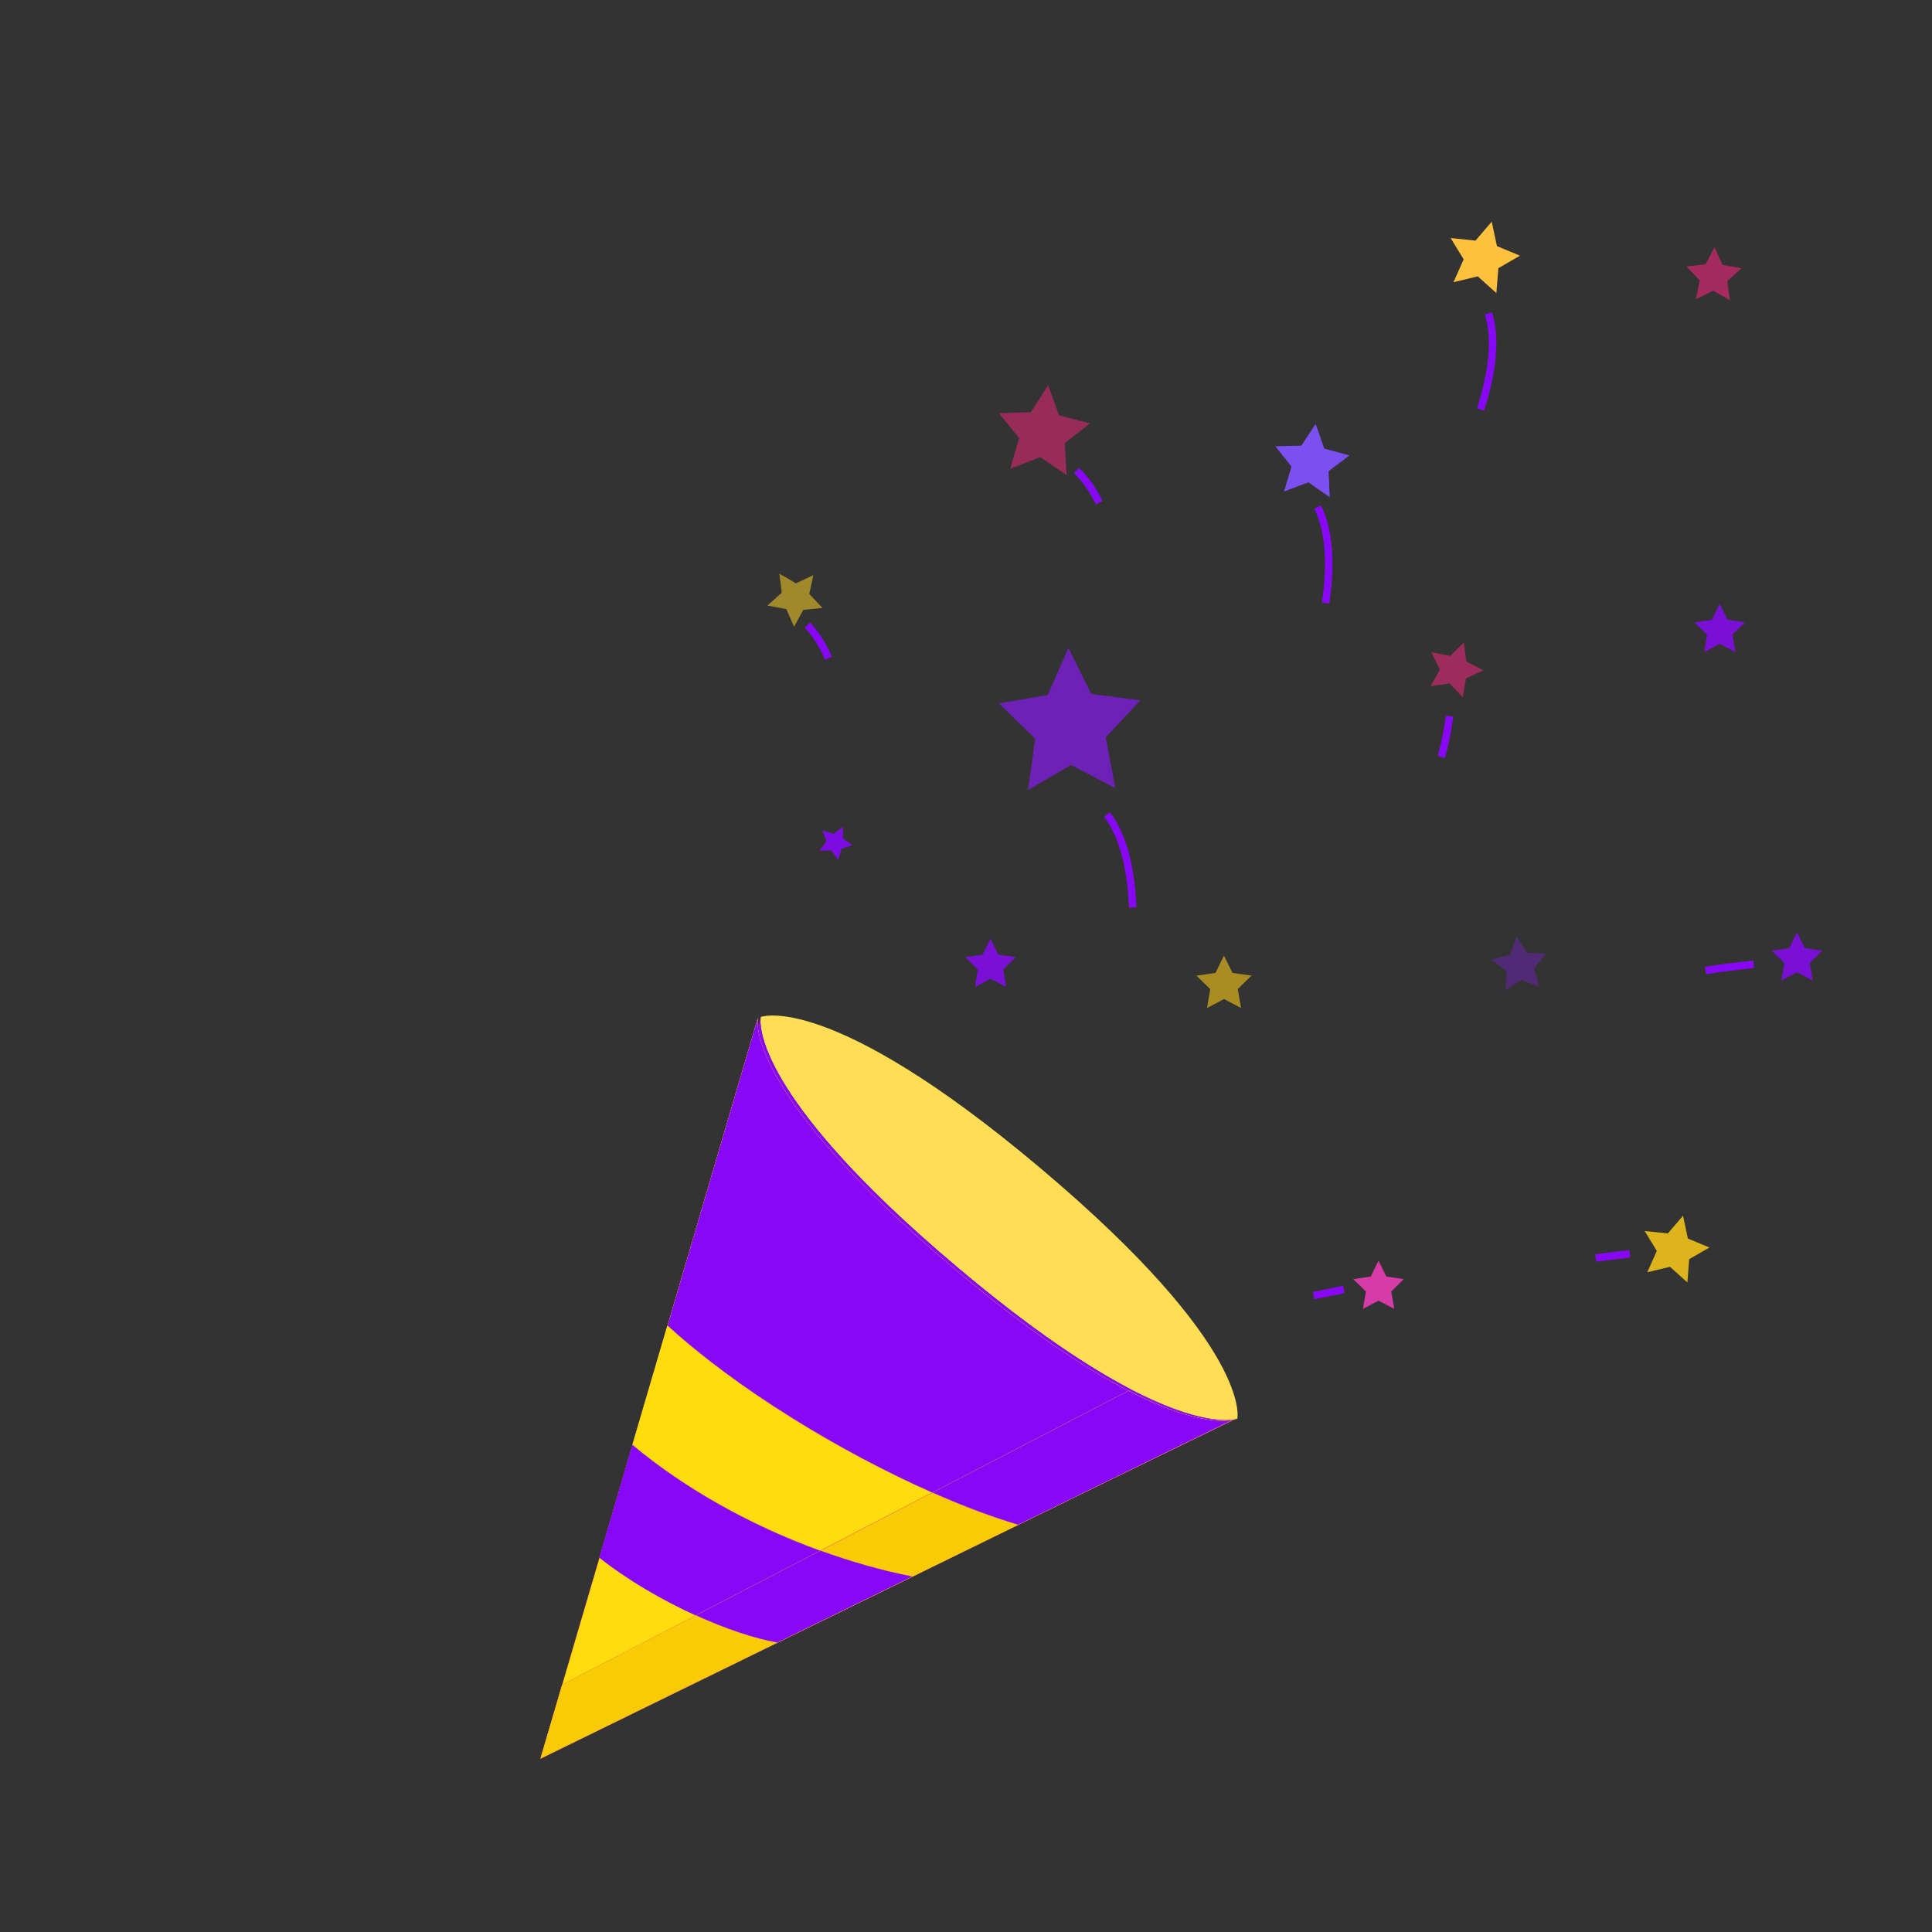 <svg width="109" height="109" viewBox="0 0 109 109" fill="none" xmlns="http://www.w3.org/2000/svg">
<rect x="0" y="0" width="109" height="109" fill="#333333" stroke="none"/>
<g clip-path="url(#clip0_9707_116899)">
<mask id="mask0_9707_116899" style="mask-type:luminance" maskUnits="userSpaceOnUse" x="0" y="0" width="109" height="109">
<path d="M109 0H0V109H109V0Z" fill="white"/>
</mask>
<g mask="url(#mask0_9707_116899)">
<path d="M69.807 80.043C69.807 80.043 65.905 81.525 54.013 71.498C41.955 61.332 42.922 57.375 42.922 57.375C42.922 57.375 46.786 55.861 58.716 65.92C70.735 76.054 69.807 80.043 69.807 80.043Z" fill="#FFDE55"/>
<path d="M63.84 78.407C62.796 77.866 61.595 77.159 60.222 76.238C61.594 77.159 62.795 77.866 63.839 78.407L63.84 78.407Z" fill="#E8356D"/>
<path d="M57.053 73.95C57.481 74.279 57.897 74.591 58.3 74.887C57.897 74.591 57.481 74.279 57.053 73.95Z" fill="#E8356D"/>
<path d="M52.876 84.055C47.644 81.727 41.811 78.143 37.955 74.61L36.021 81.29C38.996 83.781 42.727 85.862 46.604 87.283L52.876 84.055Z" fill="#FFDC0D"/>
<path d="M34.19 87.611L32.127 94.737L39.622 90.879C37.718 90.007 35.762 88.861 34.19 87.611Z" fill="#FFDC0D"/>
<path d="M59.601 75.813C59.603 75.814 59.604 75.815 59.606 75.816C59.604 75.815 59.603 75.814 59.601 75.813Z" fill="#FFC727"/>
<path d="M52.858 84.057L63.839 78.405C62.796 77.864 61.595 77.156 60.223 76.236C60.218 76.232 60.213 76.229 60.208 76.226C60.014 76.095 59.816 75.961 59.615 75.822C59.614 75.821 59.613 75.82 59.611 75.819C59.412 75.681 59.209 75.539 59.003 75.393C58.998 75.389 58.992 75.385 58.987 75.381C58.789 75.24 58.587 75.095 58.383 74.946C58.357 74.926 58.33 74.907 58.304 74.887C57.9 74.592 57.484 74.28 57.056 73.951C57.02 73.923 56.983 73.895 56.947 73.867C56.738 73.706 56.527 73.542 56.312 73.373C56.282 73.349 56.252 73.325 56.223 73.302C56.024 73.145 55.823 72.984 55.619 72.82C55.586 72.793 55.553 72.767 55.519 72.74C55.302 72.565 55.081 72.384 54.858 72.2C54.81 72.16 54.761 72.12 54.713 72.08C54.483 71.89 54.251 71.697 54.015 71.498C42.334 61.65 42.877 57.629 42.922 57.387L37.937 74.612C41.793 78.145 47.626 81.729 52.858 84.057Z" fill="#8807F7"/>
<path d="M46.6 87.288C42.723 85.866 38.992 83.785 36.017 81.294L34.19 87.611C35.763 88.862 37.718 90.007 39.622 90.88L46.6 87.288Z" fill="#8807F7"/>
<path d="M69.664 80.079C69.172 80.168 67.439 80.267 63.847 78.403L63.846 78.403C67.439 80.267 69.172 80.169 69.664 80.079Z" fill="#E8356D"/>
<path d="M69.664 80.079C69.172 80.168 67.439 80.267 63.847 78.403L63.846 78.403C67.439 80.266 69.172 80.169 69.664 80.079Z" fill="#FFF4C7"/>
<path d="M32.113 94.74L30.917 98.874L44.202 92.432C42.905 92.201 41.276 91.647 39.608 90.882L32.113 94.74Z" fill="#E8356D"/>
<path d="M32.113 94.74L30.917 98.874L44.202 92.432C42.905 92.201 41.276 91.647 39.608 90.882L32.113 94.74Z" fill="#F9CA06"/>
<path d="M46.597 87.28C48.309 87.908 50.05 88.409 51.767 88.757L57.697 85.882C56.211 85.436 54.571 84.81 52.868 84.052L46.597 87.28Z" fill="#E8356D"/>
<path d="M46.597 87.28C48.309 87.908 50.05 88.409 51.767 88.757L57.697 85.882C56.211 85.436 54.571 84.81 52.868 84.052L46.597 87.28Z" fill="#F9CA06"/>
<path d="M63.839 78.408L52.857 84.06C54.56 84.818 56.2 85.443 57.686 85.889L69.656 80.084C69.165 80.174 67.431 80.271 63.839 78.408Z" fill="#FFC727"/>
<path d="M63.839 78.408L52.857 84.06C54.56 84.818 56.2 85.443 57.686 85.889L69.656 80.084C69.165 80.174 67.431 80.271 63.839 78.408Z" fill="#8807F7"/>
<path d="M39.613 90.875C41.281 91.64 42.91 92.195 44.207 92.425L44.208 92.424L51.762 88.761C50.044 88.412 48.304 87.912 46.591 87.284L39.613 90.875Z" fill="#FFC727"/>
<path d="M39.613 90.875C41.281 91.64 42.91 92.195 44.207 92.425L44.208 92.424L51.762 88.761C50.044 88.412 48.304 87.912 46.591 87.284L39.613 90.875Z" fill="#8807F7"/>
<path d="M46.742 37.137C46.425 36.402 46.034 35.768 45.554 35.27" stroke="#8807F7" stroke-width="0.42"/>
<path d="M62.016 28.359C61.664 27.641 61.242 27.027 60.739 26.552" stroke="#8807F7" stroke-width="0.42"/>
<path d="M63.906 51.199C63.818 49.074 63.399 47.198 62.457 45.957" stroke="#8807F7" stroke-width="0.42"/>
<path d="M74.789 34.023C75.095 31.918 75.031 29.998 74.335 28.603" stroke="#8807F7" stroke-width="0.42"/>
<path d="M96.224 54.757C97.112 54.606 97.987 54.507 98.939 54.402" stroke="#8807F7" stroke-width="0.42"/>
<path d="M81.32 42.703C81.514 42.003 81.668 41.248 81.783 40.407" stroke="#8807F7" stroke-width="0.42"/>
<path d="M74.11 73.096C74.64 72.986 75.203 72.874 75.82 72.749" stroke="#8807F7" stroke-width="0.42"/>
<path d="M90.029 70.973C90.651 70.886 91.28 70.815 91.945 70.742" stroke="#8807F7" stroke-width="0.42"/>
<path d="M83.531 23.098C84.18 21.072 84.434 19.167 83.977 17.677" stroke="#8807F7" stroke-width="0.42"/>
<path d="M85.756 14.425L84.534 15.13L84.423 16.536L83.375 15.592L82.003 15.92L82.577 14.632L81.842 13.429L83.244 13.577L84.161 12.505L84.454 13.885L85.756 14.425Z" fill="#FFC13E"/>
<g opacity="0.576">
<path d="M61.499 23.888L60.072 24.999L60.178 26.804L58.681 25.79L56.997 26.449L57.498 24.712L56.352 23.314L58.159 23.254L59.134 21.731L59.749 23.431L61.499 23.888Z" fill="#E12675"/>
</g>
<g opacity="0.594">
<path d="M80.713 38.718L81.237 37.768L80.751 36.798L81.817 37.002L82.589 36.241L82.724 37.317L83.687 37.816L82.705 38.277L82.528 39.347L81.786 38.556L80.713 38.718Z" fill="#E12675"/>
</g>
<g opacity="0.773">
<path d="M60.281 36.559L61.571 39.152L64.334 39.511L62.387 41.594L62.922 44.464L60.429 43.159L57.997 44.574L58.403 41.684L56.365 39.689L59.109 39.207L60.281 36.559Z" fill="#7F1BDD"/>
</g>
<g opacity="0.831">
<path d="M77.773 71.127L78.216 72.021L79.204 72.163L78.49 72.861L78.66 73.844L77.776 73.381L76.894 73.847L77.061 72.863L76.345 72.167L77.333 72.022L77.773 71.127Z" fill="#F83CBF"/>
</g>
<g opacity="0.831">
<path d="M97.023 34.072L97.466 34.966L98.454 35.108L97.74 35.806L97.91 36.789L97.026 36.326L96.144 36.792L96.311 35.808L95.595 35.113L96.583 34.968L97.023 34.072Z" fill="#8807F7"/>
</g>
<g opacity="0.831">
<path d="M101.382 52.599L101.825 53.494L102.813 53.636L102.1 54.333L102.27 55.317L101.386 54.854L100.503 55.319L100.67 54.336L99.955 53.64L100.942 53.495L101.382 52.599Z" fill="#8807F7"/>
</g>
<g opacity="0.381">
<path d="M85.567 52.846L86.151 53.76L87.235 53.797L86.546 54.635L86.845 55.678L85.835 55.281L84.936 55.888L85.002 54.805L84.147 54.137L85.197 53.865L85.567 52.846Z" fill="#7F1BDD"/>
</g>
<g opacity="0.694">
<path d="M69.053 53.916L69.535 54.888L70.608 55.042L69.833 55.8L70.018 56.869L69.057 56.366L68.098 56.872L68.279 55.803L67.502 55.047L68.575 54.889L69.053 53.916Z" fill="#DDB41B"/>
</g>
<path d="M96.442 70.382L95.302 71.039L95.198 72.352L94.22 71.471L92.939 71.777L93.475 70.574L92.788 69.451L94.097 69.589L94.953 68.589L95.227 69.877L96.442 70.382Z" fill="#DDB41B"/>
<g opacity="0.657">
<path d="M96.732 13.955L97.181 14.942L98.249 15.132L97.449 15.864L97.599 16.938L96.656 16.404L95.68 16.878L95.897 15.815L95.144 15.034L96.222 14.912L96.732 13.955Z" fill="#E12675"/>
</g>
<path d="M75.023 28.053L73.816 27.212L72.44 27.73L72.866 26.323L71.948 25.174L73.418 25.144L74.228 23.916L74.71 25.305L76.128 25.695L74.956 26.583L75.023 28.053Z" fill="#7C50F0"/>
<g opacity="0.55">
<path d="M44.8 35.358L44.363 34.365L43.297 34.162L44.106 33.44L43.97 32.364L44.907 32.91L45.888 32.448L45.658 33.508L46.401 34.298L45.322 34.407L44.8 35.358Z" fill="#F9D022"/>
</g>
<path d="M69.492 80.125L57.443 86.025L51.474 88.947L43.87 92.669L43.868 92.67L30.496 99.216L31.717 95.052L33.824 87.874L35.691 81.51L37.666 74.781L42.758 57.43C42.712 57.674 42.147 61.721 53.827 71.569C58.048 75.128 61.265 77.233 63.66 78.467C67.258 80.325 68.998 80.217 69.492 80.125Z" fill="#E8356D"/>
<path d="M69.492 80.125L57.443 86.025C51.373 84.227 42.776 79.467 37.666 74.781L42.758 57.43C42.712 57.674 42.147 61.721 53.827 71.569C64.39 80.475 68.67 80.28 69.492 80.125Z" fill="#FFC727"/>
<path d="M51.475 88.95L43.871 92.672L43.87 92.674C41.084 92.191 36.778 90.222 33.826 87.877L35.693 81.513C39.982 85.105 45.852 87.834 51.475 88.95Z" fill="#FFC727"/>
<path d="M69.504 80.124L57.455 86.024L51.485 88.946L43.881 92.668L43.88 92.67L30.507 99.216L31.729 95.052L63.671 78.467C67.269 80.325 69.01 80.216 69.504 80.124Z" fill="#FFF4C7"/>
<path d="M69.492 80.125L57.443 86.025L51.474 88.947L43.87 92.669L43.868 92.67L30.496 99.216L31.717 95.052L33.824 87.874L35.691 81.51L37.666 74.781L42.758 57.43C42.712 57.674 42.147 61.721 53.827 71.569C58.048 75.128 61.265 77.233 63.66 78.467C67.258 80.325 68.998 80.217 69.492 80.125Z" fill="#E8356D"/>
<path d="M69.492 80.125L57.443 86.025C51.373 84.227 42.776 79.467 37.666 74.781L42.758 57.43C42.712 57.674 42.147 61.721 53.827 71.569C64.39 80.475 68.67 80.28 69.492 80.125Z" fill="#FFC727"/>
<path d="M51.475 88.95L43.871 92.672L43.87 92.674C41.084 92.191 36.778 90.222 33.826 87.877L35.693 81.513C39.982 85.105 45.852 87.834 51.475 88.95Z" fill="#FFC727"/>
<path d="M31.715 95.049L30.493 99.212L43.866 92.666C42.565 92.441 40.932 91.891 39.261 91.131L31.715 95.049Z" fill="#F4CA19"/>
<path d="M46.293 87.489C48.01 88.112 49.755 88.606 51.478 88.948L57.447 86.026C55.957 85.585 54.313 84.964 52.607 84.21L46.293 87.489Z" fill="#F4CA19"/>
<path d="M63.666 78.466L52.61 84.206C54.317 84.96 55.96 85.581 57.451 86.022L69.5 80.123C69.006 80.216 67.265 80.323 63.666 78.466Z" fill="#FC961D"/>
<path d="M39.262 91.132C40.934 91.893 42.567 92.443 43.867 92.668L43.869 92.667L51.473 88.944C49.75 88.602 48.004 88.108 46.288 87.484L39.262 91.132Z" fill="#FC961D"/>
<path d="M63.675 78.465C62.63 77.926 61.428 77.221 60.053 76.302C61.427 77.221 62.629 77.926 63.674 78.466L63.675 78.465Z" fill="#E8356D"/>
<path d="M56.849 74.017C57.278 74.346 57.693 74.658 58.097 74.953C57.694 74.658 57.277 74.346 56.849 74.017Z" fill="#E8356D"/>
<path d="M52.587 84.204C47.345 81.888 41.505 78.311 37.65 74.777L35.675 81.506C38.65 83.997 42.386 86.071 46.273 87.482L52.587 84.204Z" fill="#FFDC0D"/>
<path d="M33.831 87.872L31.724 95.051L39.27 91.133C37.362 90.265 35.405 89.122 33.831 87.872Z" fill="#FFDC0D"/>
<path d="M59.453 75.891C59.454 75.892 59.456 75.893 59.457 75.894C59.456 75.893 59.454 75.892 59.453 75.891Z" fill="#FFC727"/>
<path d="M52.602 84.208L63.658 78.468C62.613 77.929 61.411 77.223 60.038 76.304C60.033 76.301 60.028 76.297 60.023 76.294C59.828 76.164 59.631 76.03 59.429 75.891C59.428 75.89 59.427 75.889 59.425 75.888C59.226 75.75 59.023 75.608 58.817 75.462C58.812 75.458 58.806 75.454 58.8 75.45C58.602 75.31 58.401 75.164 58.196 75.015C58.17 74.996 58.143 74.977 58.117 74.957C57.714 74.662 57.297 74.35 56.869 74.022C56.832 73.994 56.796 73.966 56.759 73.938C56.551 73.777 56.339 73.612 56.124 73.443C56.095 73.42 56.065 73.396 56.035 73.372C55.837 73.216 55.636 73.055 55.432 72.891C55.398 72.864 55.365 72.838 55.332 72.811C55.114 72.636 54.894 72.455 54.67 72.272C54.622 72.232 54.574 72.191 54.525 72.151C54.295 71.961 54.063 71.768 53.827 71.569C42.147 61.721 42.712 57.674 42.758 57.43L37.666 74.781C41.521 78.316 47.361 81.893 52.602 84.208Z" fill="#8807F7"/>
<path d="M46.272 87.491C42.386 86.08 38.65 84.006 35.675 81.514L33.808 87.878C35.381 89.128 37.339 90.271 39.247 91.139L46.272 87.491Z" fill="#8807F7"/>
<path d="M69.5 80.13C69.005 80.222 67.265 80.33 63.667 78.472L63.666 78.473C67.264 80.33 69.006 80.223 69.5 80.13Z" fill="#E8356D"/>
<path d="M69.5 80.13C69.005 80.222 67.265 80.33 63.667 78.472L63.666 78.473C67.264 80.329 69.006 80.223 69.5 80.13Z" fill="#FFF4C7"/>
<path d="M31.715 95.049L30.493 99.212L43.866 92.666C42.565 92.441 40.932 91.891 39.261 91.131L31.715 95.049Z" fill="#E8356D"/>
<path d="M31.715 95.049L30.493 99.212L43.866 92.666C42.565 92.441 40.932 91.891 39.261 91.131L31.715 95.049Z" fill="#F9CA06"/>
<path d="M46.293 87.489C48.01 88.112 49.755 88.606 51.478 88.948L57.447 86.026C55.957 85.585 54.313 84.964 52.607 84.21L46.293 87.489Z" fill="#E8356D"/>
<path d="M46.293 87.489C48.01 88.112 49.755 88.606 51.478 88.948L57.447 86.026C55.957 85.585 54.313 84.964 52.607 84.21L46.293 87.489Z" fill="#F9CA06"/>
<path d="M63.666 78.466L52.61 84.206C54.317 84.96 55.96 85.581 57.451 86.022L69.5 80.123C69.006 80.216 67.265 80.323 63.666 78.466Z" fill="#FFC727"/>
<path d="M63.666 78.466L52.61 84.206C54.317 84.96 55.96 85.581 57.451 86.022L69.5 80.123C69.006 80.216 67.265 80.323 63.666 78.466Z" fill="#8807F7"/>
<path d="M39.262 91.132C40.934 91.893 42.567 92.443 43.867 92.668L43.869 92.667L51.473 88.944C49.75 88.602 48.004 88.108 46.288 87.484L39.262 91.132Z" fill="#FFC727"/>
<path d="M39.262 91.132C40.934 91.893 42.567 92.443 43.867 92.668L43.869 92.667L51.473 88.944C49.75 88.602 48.004 88.108 46.288 87.484L39.262 91.132Z" fill="#8807F7"/>
<g opacity="0.831">
<path d="M55.882 52.963L56.325 53.857L57.313 53.999L56.6 54.697L56.77 55.68L55.886 55.217L55.003 55.683L55.17 54.699L54.455 54.003L55.442 53.858L55.882 52.963Z" fill="#8807F7"/>
</g>
<g opacity="0.897">
<path d="M46.405 46.845L47.031 47.048L47.552 46.648L47.554 47.306L48.096 47.678L47.472 47.882L47.287 48.512L46.899 47.98L46.241 47.997L46.626 47.465L46.405 46.845Z" fill="#8807F7"/>
</g>
</g>
</g>
<defs>
<clipPath id="clip0_9707_116899">
<rect width="109" height="109" fill="white"/>
</clipPath>
</defs>
</svg>
